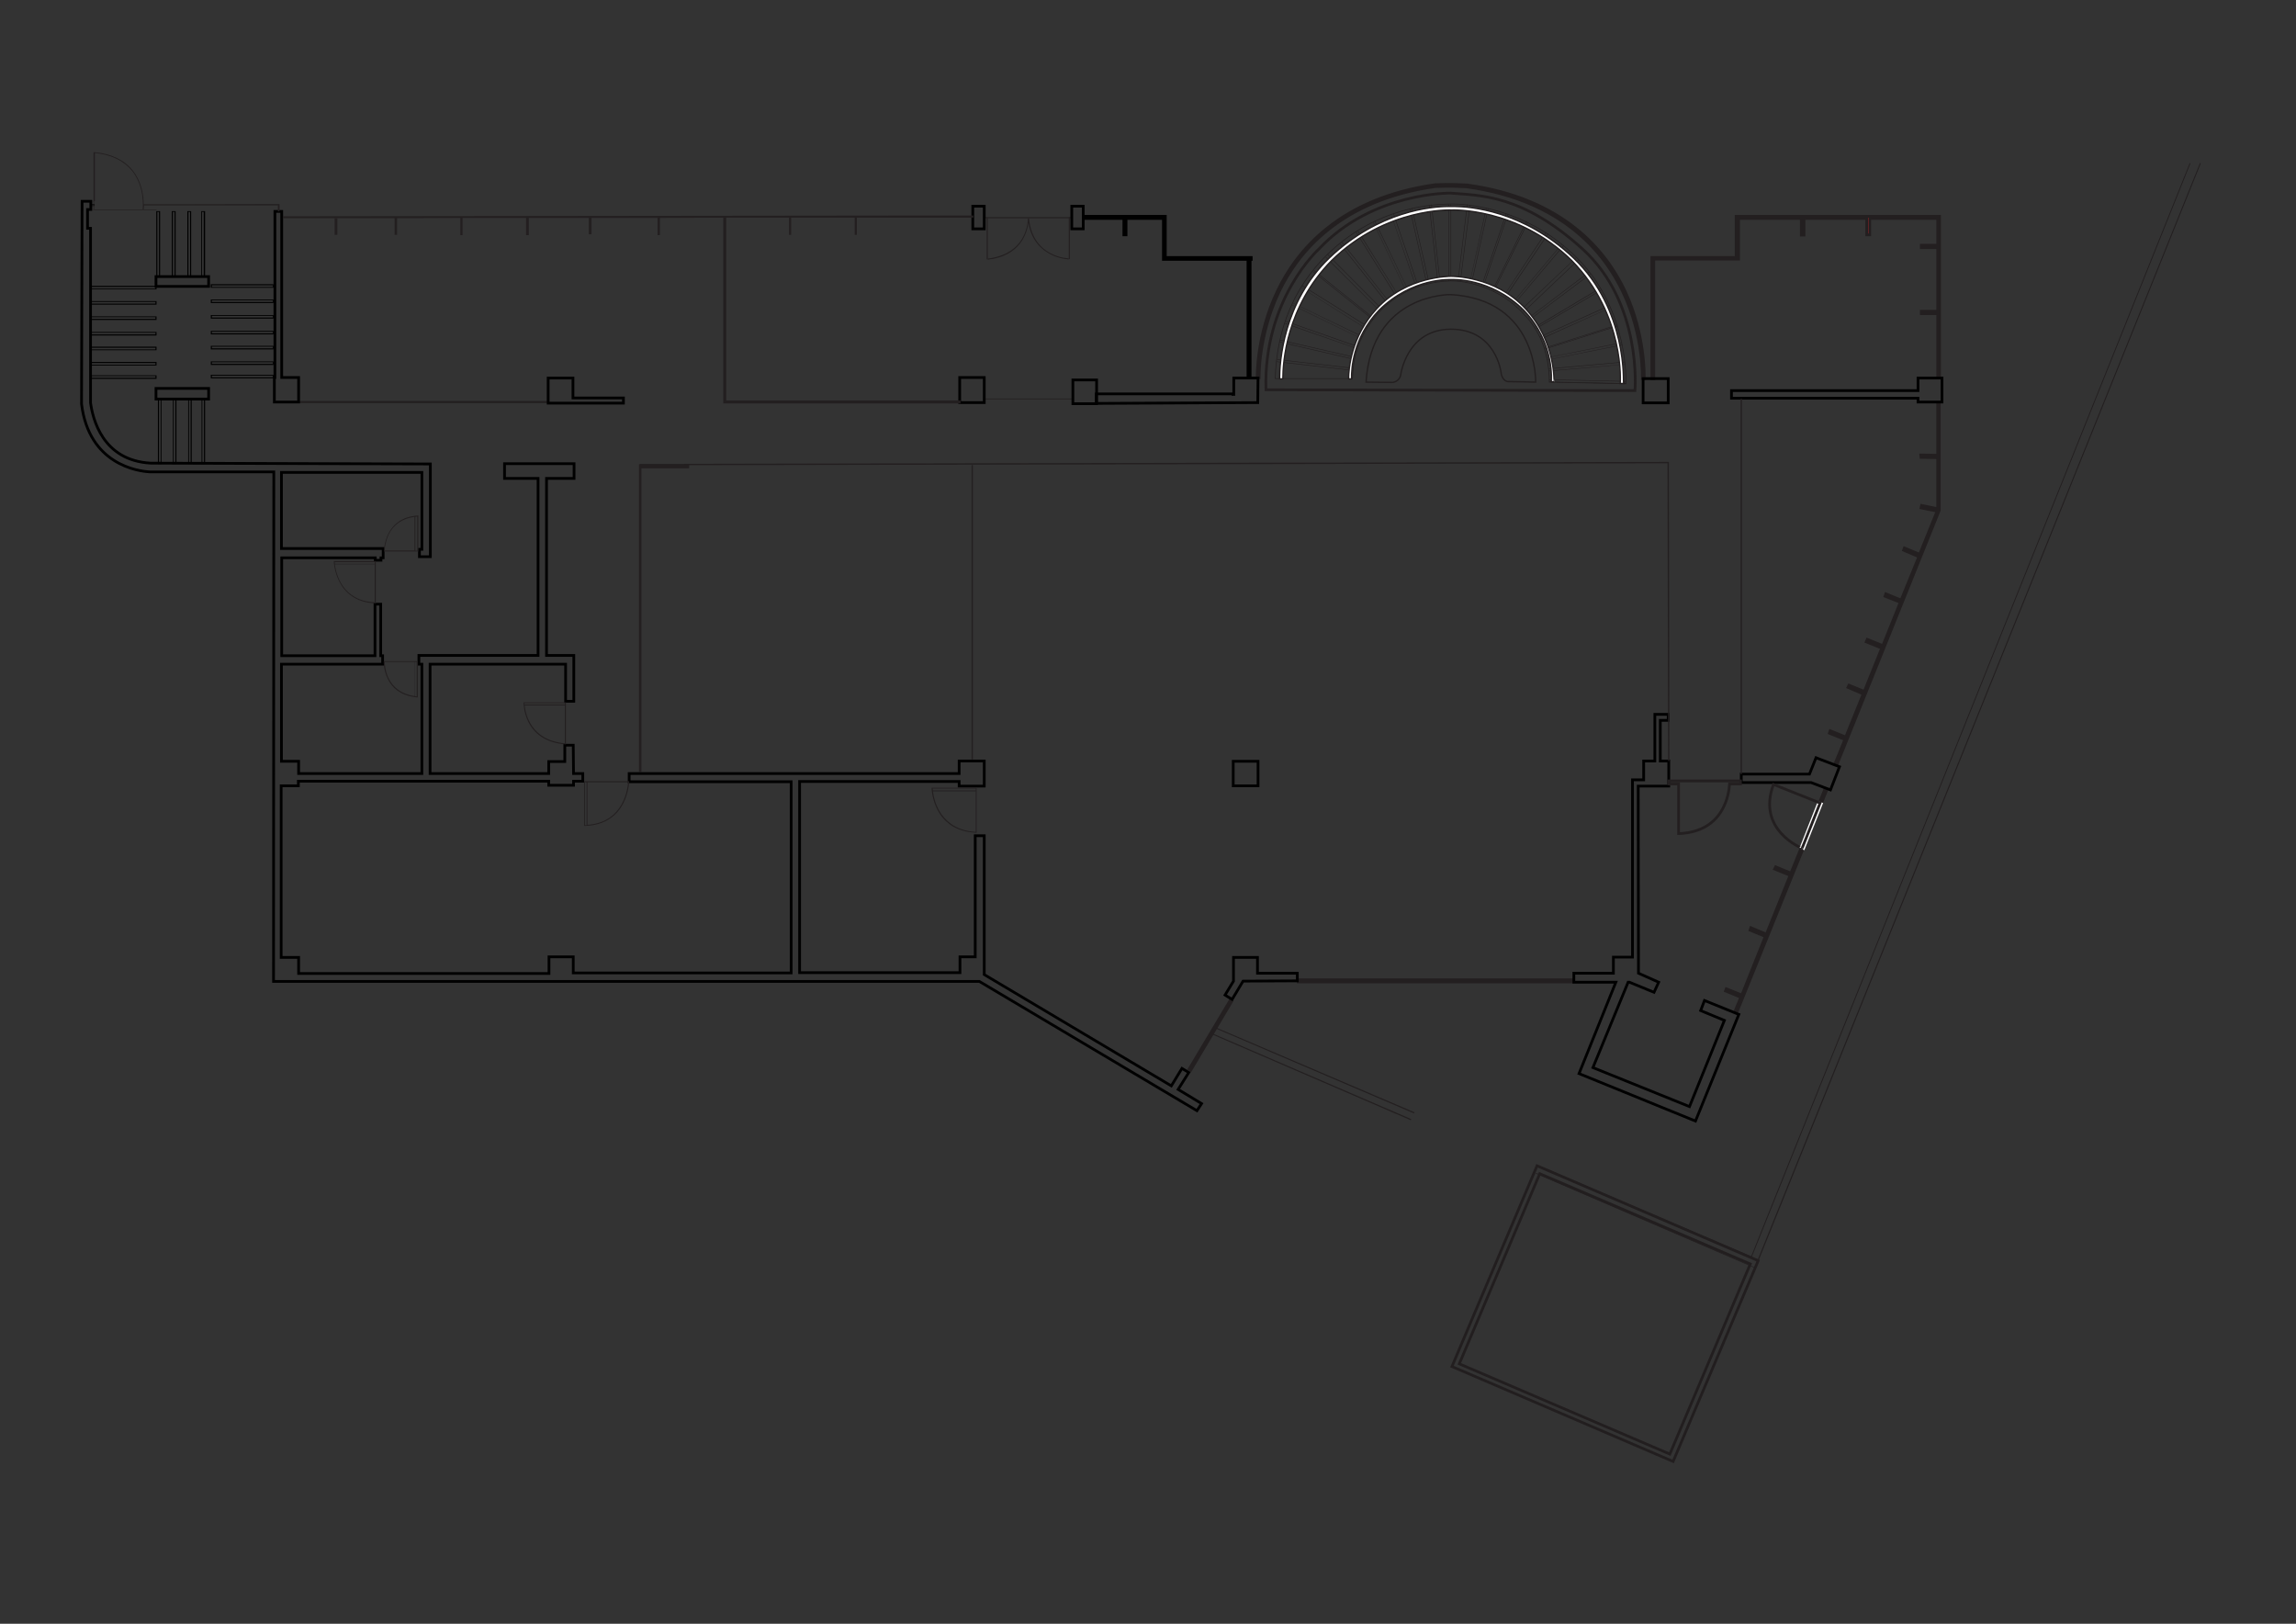 <?xml version="1.0" encoding="utf-8"?>
<!-- Generator: Adobe Illustrator 22.1.0, SVG Export Plug-In . SVG Version: 6.00 Build 0)  -->
<svg version="1.1" id="Layer_1" xmlns="http://www.w3.org/2000/svg" xmlns:xlink="http://www.w3.org/1999/xlink" x="0px" y="0px"
	 viewBox="0 0 841.9 595.3" style="enable-background:new 0 0 841.9 595.3;" xml:space="preserve">
<rect x="0" y="0" width="841.9" height="595.3" fill="#333333" stroke="none"/>
<style type="text/css">
	.st0{fill:none;stroke:#231F20;stroke-miterlimit:10;}
	.st1{fill:none;stroke:#231F20;stroke-width:0.25;stroke-miterlimit:10;}
	.st2{fill:none;stroke:#231F20;stroke-width:0.5;stroke-miterlimit:10;}
	.st3{fill:#231F20;}
	.st4{fill:#E42329;stroke:#231F20;stroke-miterlimit:10;}
	.st5{fill:none;stroke:#000000;stroke-miterlimit:10;}
	.st6{fill:#FFFFFF;stroke:#231F20;stroke-width:0.5;stroke-miterlimit:10;}
	.st7{fill:#FFFFFF;}
	.st8{fill:none;stroke:#221E1F;stroke-miterlimit:10;}
</style>
<g>
	<path class="st0" d="M599.5,143.2c0,0,2.8-32-19.3-52s-37.5-19.5-48.3-20.4c0,0-28.5-0.5-48.2,20.4c0,0-20.5,18.4-19.5,51.7
		L599.5,143.2z"/>
	<path class="st1" d="M568.1,140.1l28.1,0.6c0,0,1.3-26.7-17.7-45.9s-42-20.1-46.5-20c-4.5,0.1-23.3,0.2-40.8,14.5
		s-23.1,32.8-23.6,49.5h28.3c0.4-0.9-0.9-11.6,8.6-23c5.1-6.1,14.1-12.4,27.3-12.8c5.3-0.1,17.6,1.9,26.9,12.1
		C564.2,120.8,568.1,128.8,568.1,140.1z"/>
	<path class="st2" d="M563.1,140.1c0,0,0.8-30.3-31.2-32.1c0,0-28.9-0.5-31,32.1l9.7,0.1c0,0,2.5-0.2,3-2.7c0,0,2.1-16.8,18.5-16.8
		c16.4,0,18.3,15.8,18.3,15.8s0.2,3,2.5,3.4c0.1,0,0.3,0,0.5,0C556,139.9,563.1,140.1,563.1,140.1z"/>
	<g>
		<g>
			<path d="M77.3,104.2v1.3h23v-1.3H77.3z M100,105.2H77.7v-0.6H100V105.2z"/>
			<path d="M77.3,111.1h23v-1.3h-23V111.1z M77.7,110.1H100v0.6H77.7V110.1z"/>
			<path d="M77.3,116.8h23v-1.3h-23V116.8z M77.7,115.8H100v0.6H77.7V115.8z"/>
			<path d="M77.3,122.6h23v-1.3h-23V122.6z M77.7,121.6H100v0.6H77.7V121.6z"/>
			<path d="M77.3,128.1h23v-1.3h-23V128.1z M77.7,127.1H100v0.6H77.7V127.1z"/>
			<path d="M77.3,133.8h23v-1.3h-23V133.8z M77.7,132.8H100v0.6H77.7V132.8z"/>
			<path d="M77.3,138.7h23v-1.3h-23V138.7z M77.7,137.7H100v0.6H77.7V137.7z"/>
		</g>
		<g>
			<path d="M33.3,104.8v1.3h24.1v-1.3H33.3z M57,105.8H33.6v-0.6H57V105.8z"/>
			<path d="M33.3,111.7h24.1v-1.3H33.3V111.7z M33.6,110.7H57v0.6H33.6V110.7z"/>
			<path d="M33.3,117.3h24.1v-1.3H33.3V117.3z M33.6,116.3H57v0.6H33.6V116.3z"/>
			<path d="M33.3,123h24.1v-1.3H33.3V123z M33.6,122H57v0.6H33.6V122z"/>
			<path d="M33.3,128.4h24.1v-1.3H33.3V128.4z M33.6,127.5H57v0.6H33.6V127.5z"/>
			<path d="M33.3,134h24.1v-1.3H33.3V134z M33.6,133.1H57v0.6H33.6V133.1z"/>
			<path d="M33.3,138.9h24.1v-1.3H33.3V138.9z M33.6,137.9H57v0.6H33.6V137.9z"/>
		</g>
		<g>
			<path d="M59.2,170.1V146h-1.3v24.1H59.2z M58.3,169.8v-23.4h0.6v23.4H58.3z"/>
			<path d="M64.7,170.1V146h-1.3v24.1H64.7z M63.7,169.8v-23.4h0.6v23.4H63.7z"/>
			<path d="M70.3,170.1V146h-1.3v24.1H70.3z M69.3,169.8v-23.4h0.6v23.4H69.3z"/>
			<path d="M75.2,170.1V146h-1.3v24.1H75.2z M74.2,169.8v-23.4h0.6v23.4H74.2z"/>
		</g>
		<g>
			<path d="M58.7,101.4V77.4h-1.4v24.1H58.7z M57.7,101.1V77.7h0.6v23.4H57.7z"/>
			<path d="M64.4,101.4V77.4H63v24.1H64.4z M63.4,101.1V77.7H64v23.4H63.4z"/>
			<path d="M70.1,101.4V77.4h-1.4v24.1H70.1z M69.1,101.1V77.7h0.6v23.4H69.1z"/>
			<path d="M75.2,101.4V77.4h-1.4v24.1H75.2z M74.1,101.1V77.7h0.6v23.4H74.1z"/>
		</g>
	</g>
	<rect x="109.5" y="147" class="st3" width="91.5" height="0.8"/>
	<rect x="361.2" y="146.1" class="st3" width="32.5" height="0.3"/>
	<g>
		<path class="st4" d="M602.9,138.8l-0.7,0c0-0.2,0.6-15.5-7.1-31.7c-7.1-15-22.7-33.8-57.4-38.6c-1.8-0.1-5.6-0.2-5.6-0.2
			c0,0-4,0-5.8,0.1c-34.5,4.9-50.2,23.7-57.3,38.6c-7.7,16.2-7.3,31.4-7.3,31.5l-0.7,0c0-0.2-0.4-15.5,7.4-31.8
			c7.2-15.1,23.1-34.1,57.9-39c1.9-0.1,5.9-0.1,5.9-0.1c0,0,3.9,0.1,5.7,0.2c35,4.8,50.9,23.8,58,39
			C603.5,123.1,602.9,138.6,602.9,138.8z"/>
	</g>
	<polygon class="st4" points="636.6,79.3 636.6,79.4 636.6,79.4 636.6,80.1 636.6,80.1 636.6,94.4 606.4,94.4 606,94.4 605.7,94.4 
		605.7,138.9 606.4,138.9 606.4,95 636.6,95 637.5,95 637.5,94.4 637.5,80.1 660.5,80.1 660.5,86.2 661.5,86.2 661.5,80.1 
		684.5,80.1 684.5,86.1 685.6,86.1 685.6,80.1 710.5,80.1 710.5,89.9 704.5,89.9 704.5,90.8 710.5,90.8 710.5,114.1 704.5,114.1 
		704.5,115 710.5,115 710.5,138.1 711.2,138.1 711.2,79.4 711.2,79.3 	"/>
	<polygon class="st4" points="451,366.9 436,392 436.6,392.4 451.6,367.2 	"/>
	<rect x="476" y="359.2" class="st4" width="100.8" height="0.8"/>
	<polygon class="st4" points="710.5,148.1 710.5,166.9 704.3,166.8 704.4,167.7 710.5,167.8 710.5,186.5 704.6,185.3 704.4,186.2 
		710.3,187.4 703.9,203.2 698.3,200.9 698,201.7 703.6,204.1 697.1,220 691.5,217.7 691.2,218.6 696.8,220.8 690.4,236.7 
		684.7,234.4 684.3,235.3 690,237.6 683.6,253.5 678,251.2 677.6,252 683.2,254.4 676.8,270.2 671.1,267.9 670.8,268.8 676.5,271.1 
		672.8,280.1 673.5,280.5 711.1,187.1 711.1,148.1 	"/>
	<polygon class="st4" points="669.2,289.2 656.7,320.1 651.1,317.8 650.7,318.6 656.4,320.9 647.7,342.5 642,340.1 641.7,341 
		647.3,343.3 638.7,364.8 633,362.5 632.7,363.3 638.3,365.6 636.1,371 636.8,371.3 669.9,289.5 	"/>
	<polygon class="st3" points="252.7,170.1 234.5,170.1 234.5,170.3 234.3,170.3 234.3,283 235.2,283 235.2,171.7 252.7,171.7 	"/>
	<rect x="361.1" y="79.6" class="st3" width="32" height="0.4"/>
	<rect x="391.9" y="79.6" class="st3" width="0.4" height="15.4"/>
	<rect x="361.8" y="79.7" class="st3" width="0.4" height="15.4"/>
	<path class="st3" d="M362.2,95.2l0-0.4c4.3-0.5,10-2.3,13-8c1.8-3.5,1.7-6.8,1.7-6.8l0.4,0c0.7,7.5,4.6,11.1,7.8,12.8
		c3.5,1.9,6.8,1.9,6.8,1.9l0,0.4c-0.1,0-12.6-0.4-14.8-13.4C376.6,85.5,374.1,93.9,362.2,95.2z"/>
	<rect x="393" y="75.6" class="st5" width="4.2" height="8.3"/>
	<rect x="57.2" y="142.4" class="st5" width="19.3" height="3.9"/>
	<rect x="57.2" y="101.4" class="st5" width="19.3" height="3.6"/>
	<rect x="602.5" y="138.8" class="st5" width="9.2" height="8.9"/>
	<rect x="351.9" y="138.4" class="st5" width="9" height="9.2"/>
	<polygon class="st5" points="109.5,138.4 103.3,138.4 103.3,77.5 100.8,77.5 100.8,138.4 100.6,138.4 100.6,147.4 109.5,147.4 	"/>
	<polygon class="st5" points="228.6,147.8 228.6,145.9 210.1,145.9 210.1,138.6 201,138.6 201,147.8 210.1,147.8 	"/>
	<rect x="356.7" y="75.6" class="st5" width="4.2" height="8.3"/>
	<polygon class="st5" points="412.1,86.1 412.9,86.1 412.9,80.1 426.6,80.1 426.6,95.1 426.7,95.1 427.3,95.1 457.6,95.1 
		457.6,138.2 458.4,138.2 458.4,95.1 458.8,95.1 458.8,94.4 427.3,94.4 427.3,80.1 427.3,80.1 427.3,79.3 397.7,79.3 397.7,80.1 
		412.1,80.1 	"/>
	<polygon class="st5" points="703.3,138.6 703.3,143.2 634.9,143.2 634.9,146 703.3,146 703.3,147.4 712.1,147.4 712.1,138.6 	"/>
	<polygon class="st5" points="663.5,283.8 638.5,283.8 638.5,286.9 664.1,286.9 671.2,289.6 674.5,281.1 665.9,277.8 	"/>
	<rect x="452.2" y="279.1" class="st5" width="9.1" height="9"/>
	<path class="st5" d="M435.9,393.2l-2.5-1.5l-3.9,6.4l-68.6-40.8v-50.9h-3.3v44.4H352v5.8h-58.8v-70.1h58.5v1.7h9.2v-9.2h-9.2v4.6
		h-121v3h59.4v70.1h-79.9v-5.9h-8.9v6.1h-91.8V351h-6.4v-62.9h6.3v-1.7h91.8v1.5h9.1v-1.5h3.4v-2.8h-3.4l-0.1-10.4h-3.1v6h-5.9v4.4
		h-43.5v-40.1h49.7v13.6h3v-16.8h-10v-64.9h10.1v-5.4H185v5.4h12.3v64.9h-43.7v3.2h1.1v40.1h-45.2v-4.5h-6.3v-35.6h37.1v-3.1h-0.7
		v-18.9h-2.1v18.9h-34.2v-35.9h34.3v0.9h2.1v-0.9h0.8v-3.4h-37.3v-27.9h51.5v28.2h-0.9v2.7h4v-34l-102.6-0.3v0
		c-17.7-1-21.2-16.4-22-22.1V83.7h-1.1v-6.9h1.2v-3h-3.2c0,0-0.2,73.7-0.2,74.2l0,0.1h0c2.7,22.2,20.7,24.7,25.1,24.9v0h45.4
		l-0.1,186.8h258.8l79.8,47.4l1.7-2.6l-8.6-5.2L435.9,393.2z"/>
	<polygon class="st5" points="461.1,351 452.3,351 452.3,359.7 449.2,364.8 451.8,366.4 455.8,359.7 475.7,359.6 475.7,356.8 
		461.1,356.8 	"/>
	<polygon class="st5" points="623.6,370.5 632.3,374.1 619.5,405.7 584.1,391.4 597,360.1 597.5,360.1 606.5,363.8 608.2,360.1 
		600.8,356.8 600.7,288.2 611.9,288.2 611.9,279 608.8,279 608.8,264.1 611.7,264.1 611.7,261.9 606.8,261.9 606.8,261.9 
		606.8,264.1 606.8,279 602.7,279 602.7,285.9 598.6,285.9 598.6,350.9 591.6,350.9 591.6,356.8 577.1,356.8 577.1,360.1 
		591.6,360.1 592.5,360.1 579,393.6 621.7,411 637.6,371.9 625,366.8 	"/>
	<polygon class="st5" points="461.3,138.6 452.4,138.6 452.4,144.6 452.1,144.6 452.1,144.4 402,144.4 402,147.9 461.2,147.6 	"/>
	<g>
		<path d="M34.7,75.5h-1.4v-0.7h1.4V75.5z M33.4,75.3h1.1V75h-1.1V75.3z"/>
	</g>
	<path class="st3" d="M101.8,74.8L101.8,74.8l-49.1,0.1c0-2.8-0.6-8.2-4.1-12.5c-3.1-3.8-7.7-6-13.8-6.6v0h-0.5v18.1h-0.6v0.1h0.6
		v2.9h-0.6V77h0.6V77h0.2V77h22.9v-0.2h-4.7c0-0.2,0.1-0.7,0.1-1.5h49.1v2.2h0.6v-2.2v-0.4v-0.1H101.8z M52.3,76.8H34.5v-2.9h0v-0.1
		h0.3V56.1c6,0.6,10.5,2.8,13.6,6.5C53.1,68.4,52.4,76.2,52.3,76.8z"/>
	<path class="st3" d="M153.2,189c-12.4,0.8-12.4,12.9-12.4,13l0,0.2h12.6V189L153.2,189z M142.5,196c1.8-3.7,5-5.9,9.5-6.5v12.3h-11
		C141.1,201.2,141.3,198.6,142.5,196z M153,201.9h-0.7v-12.4c0.2,0,0.5-0.1,0.7-0.1V201.9z"/>
	<path class="st3" d="M122.4,205.7l0,0.2c0,0.1,0.5,14.7,15.2,15.3l0.2,0v-15.5H122.4z M137.4,206.1v0.6h-14.6c0-0.3,0-0.5-0.1-0.6
		H137.4z M122.8,206.9h14.6v13.9C125.4,220.3,123.2,210.2,122.8,206.9z"/>
	<path class="st3" d="M140.7,242.4l0,0.2c0,0.1-0.1,3,1.4,6.1c1.3,2.9,4.3,6.4,10.9,7l0.2,0v-13.3H140.7z M141.1,242.7h11v12.5
		C141.5,253.7,141.1,244.1,141.1,242.7z M152.8,255.3c-0.2,0-0.4,0-0.6-0.1v-12.5h0.6V255.3z"/>
	<path class="st3" d="M192,257.5l0,0.2c0,0.1-0.2,14,15.3,15.2l0.2,0v-15.4H192z M207.1,257.8v0.5h-14.8c0-0.2,0-0.4,0-0.5H207.1z
		 M192.4,258.6h14.7v13.9C194.6,271.4,192.7,261.7,192.4,258.6z"/>
	<path class="st3" d="M214.2,286.4v16.4l0.2,0c15.9-0.4,16.3-16.1,16.3-16.2l0-0.2H214.2z M214.5,286.8h0.6v15.7c-0.2,0-0.4,0-0.6,0
		V286.8z M215.4,302.4v-15.6h14.9C230.2,288.5,229,301.5,215.4,302.4z"/>
	<path class="st3" d="M341.6,288.8l0,0.2c0,0.2,0.4,15.6,16.3,16.3l0.2,0v-16.5H341.6z M357.8,289.1v0.7h-15.7
		c0-0.3-0.1-0.6-0.1-0.7H357.8z M342.1,290.1h15.7v14.9C344.9,304.2,342.5,293.6,342.1,290.1z"/>
	<path class="st0" d="M638.1,286.3H634v0h-18.5v0h-3.6v1.1h3.6v18.2l0.4,0c16.4-0.8,18.1-14.8,18.3-18.2h4V286.3z"/>
	<g>
		<g>
			<polygon class="st3" points="496.2,135.9 468.1,132.7 468.1,132.5 496.2,135.7 			"/>
		</g>
		<g>
			<polygon class="st3" points="496.1,135.1 468.2,131.9 468.3,131.7 496.2,134.9 			"/>
		</g>
		<g>
			
				<rect x="483" y="114.5" transform="matrix(0.226 -0.974 0.974 0.226 248.463 570.047)" class="st3" width="0.2" height="28.2"/>
		</g>
		<g>
			<polygon class="st3" points="496.9,131.1 469.4,124.8 469.5,124.6 496.9,130.9 			"/>
		</g>
		<g>
			<polygon class="st3" points="497.7,127.9 471.2,118.7 471.3,118.5 497.8,127.8 			"/>
		</g>
		<g>
			<polygon class="st3" points="497.9,127.2 471.5,117.9 471.5,117.7 498,127 			"/>
		</g>
		<g>
			<polygon class="st3" points="499.2,124.2 473.8,111.9 473.9,111.8 499.2,124.1 			"/>
		</g>
		<g>
			<polygon class="st3" points="499.6,123.5 474.2,111.2 474.2,111.1 499.6,123.3 			"/>
		</g>
		<g>
			<polygon class="st3" points="501,120.6 477.2,105.6 477.2,105.5 501.1,120.5 			"/>
		</g>
		<g>
			
				<rect x="489.5" y="98.3" transform="matrix(0.53 -0.848 0.848 0.53 134.672 467.815)" class="st3" width="0.2" height="28"/>
		</g>
		<g>
			
				<rect x="492.2" y="94.4" transform="matrix(0.625 -0.781 0.781 0.625 100.03 425.046)" class="st3" width="0.2" height="28.1"/>
		</g>
		<g>
			
				<rect x="492.8" y="93.8" transform="matrix(0.625 -0.78 0.78 0.625 100.495 424.929)" class="st3" width="0.2" height="28"/>
		</g>
		<g>
			<polygon class="st3" points="505.9,114.1 486,94.3 486.1,94.1 506,114 			"/>
		</g>
		<g>
			
				<rect x="496.5" y="89.5" transform="matrix(0.709 -0.706 0.706 0.709 71.606 380.537)" class="st3" width="0.2" height="28"/>
		</g>
		<g>
			
				<rect x="500" y="86.2" transform="matrix(0.783 -0.622 0.622 0.783 46.245 333.07)" class="st3" width="0.2" height="28.2"/>
		</g>
		<g>
			<polygon class="st3" points="509.5,110.9 492,88.9 492.1,88.7 509.6,110.8 			"/>
		</g>
		<g>
			
				<rect x="504.6" y="83" transform="matrix(0.848 -0.53 0.53 0.848 25.201 282.077)" class="st3" width="0.2" height="28.1"/>
		</g>
		<g>
			<polygon class="st3" points="512.8,108.5 497.8,84.7 498,84.6 512.9,108.4 			"/>
		</g>
		<g>
			<polygon class="st3" points="515.6,106.9 503.5,81.6 503.6,81.5 515.7,106.9 			"/>
		</g>
		<g>
			<polygon class="st3" points="516.4,106.6 504.1,81.3 504.3,81.2 516.5,106.6 			"/>
		</g>
		<g>
			<polygon class="st3" points="520,105.1 510.9,78.4 511.1,78.4 520.2,105.1 			"/>
		</g>
		<g>
			<polygon class="st3" points="519.2,105.3 510,78.6 510.1,78.6 519.4,105.3 			"/>
		</g>
		<g>
			<polygon class="st3" points="523.1,104.1 516.9,76.6 517.1,76.6 523.3,104.1 			"/>
		</g>
		<g>
			
				<rect x="520.8" y="76.1" transform="matrix(0.975 -0.222 0.222 0.975 -7.018 117.748)" class="st3" width="0.2" height="28.1"/>
		</g>
		<g>
			<polygon class="st3" points="527.1,103.2 524,75.4 524.2,75.3 527.3,103.2 			"/>
		</g>
		<g>
			<rect x="526.3" y="75" transform="matrix(0.994 -0.11 0.11 0.994 -6.604 58.309)" class="st3" width="0.2" height="28.2"/>
		</g>
		<g>
			
				<rect x="531.1" y="74.9" transform="matrix(1 -3.149591e-03 3.149591e-03 1 -0.277 1.674)" class="st3" width="0.2" height="28.1"/>
		</g>
		<g>
			<rect x="531.9" y="74.8" class="st3" width="0.2" height="28.2"/>
		</g>
		<g>
			<polygon class="st3" points="551.4,108.6 551.3,108.5 566.8,85.1 567,85.2 			"/>
		</g>
		<g>
			<polygon class="st3" points="552.1,109 551.9,108.9 567.6,85.6 567.8,85.7 			"/>
		</g>
		<g>
			<polygon class="st3" points="554.7,111 554.6,110.9 572.7,89.4 572.8,89.5 			"/>
		</g>
		<g>
			<polygon class="st3" points="555.3,111.5 555.2,111.4 573.3,89.9 573.5,90 			"/>
		</g>
		<g>
			<polygon class="st3" points="557.8,113.7 557.6,113.6 578,94.3 578.1,94.4 			"/>
		</g>
		<g>
			
				<rect x="554.4" y="104.5" transform="matrix(0.725 -0.689 0.689 0.725 84.539 420.623)" class="st3" width="28.1" height="0.2"/>
		</g>
		<g>
			<polygon class="st3" points="560.4,116.7 560.3,116.6 582.7,99.6 582.8,99.8 			"/>
		</g>
		<g>
			<polygon class="st3" points="560.9,117.3 560.8,117.2 583.2,100.3 583.3,100.5 			"/>
		</g>
		<g>
			<polygon class="st3" points="562.8,120.1 562.7,119.9 586.8,105.5 586.9,105.7 			"/>
		</g>
		<g>
			
				<rect x="561.2" y="113.4" transform="matrix(0.861 -0.509 0.509 0.861 22.252 308.387)" class="st3" width="28" height="0.2"/>
		</g>
		<g>
			<polygon class="st3" points="564.6,123.6 564.6,123.4 590.2,111.9 590.3,112.1 			"/>
		</g>
		<g>
			<polygon class="st3" points="565,124.4 564.9,124.2 590.6,112.7 590.6,112.8 			"/>
		</g>
		<g>
			
				<rect x="565.4" y="122.9" transform="matrix(0.953 -0.304 0.304 0.953 -9.925 182.293)" class="st3" width="28.1" height="0.2"/>
		</g>
		<g>
			<polygon class="st3" points="566.4,128.1 566.4,127.9 593.1,119.4 593.2,119.6 			"/>
		</g>
		<g>
			<polygon class="st3" points="567.2,131.2 567.2,131.1 594.8,125.5 594.8,125.7 			"/>
		</g>
		<g>
			<polygon class="st3" points="567.4,132 567.4,131.9 595,126.3 595,126.5 			"/>
		</g>
		<g>
			<polygon class="st3" points="567.9,135.3 567.9,135.1 595.8,132.6 595.8,132.8 			"/>
		</g>
		<g>
			<polygon class="st3" points="568,136.1 568,135.9 596,133.5 596,133.6 			"/>
		</g>
		<g>
			<polygon class="st3" points="596.3,139.9 568.1,139.3 568.1,139.1 596.3,139.7 			"/>
		</g>
		<g>
			<polygon class="st3" points="596.3,140.7 568.1,140.1 568.1,139.9 596.3,140.5 			"/>
		</g>
		<g>
			
				<rect x="522.5" y="88.9" transform="matrix(0.12 -0.993 0.993 0.12 383.58 610.988)" class="st3" width="28.1" height="0.2"/>
			
				<rect x="523.2" y="89" transform="matrix(0.125 -0.992 0.992 0.125 381.712 610.99)" class="st3" width="28.2" height="0.2"/>
			<polygon class="st3" points="544.9,76.3 538.9,103.6 539,103.6 545.1,76.3 			"/>
			<polygon class="st3" points="545.6,76.4 539.5,103.8 539.7,103.8 545.8,76.4 			"/>
			
				<rect x="533.6" y="91.3" transform="matrix(0.321 -0.947 0.947 0.321 285.466 580.827)" class="st3" width="28.1" height="0.2"/>
			
				<rect x="534.3" y="91.6" transform="matrix(0.321 -0.947 0.947 0.321 285.558 581.577)" class="st3" width="28.1" height="0.2"/>
			
				<rect x="539.4" y="93.7" transform="matrix(0.441 -0.898 0.898 0.441 225.356 549.158)" class="st3" width="27.9" height="0.2"/>
			<polygon class="st3" points="560.1,81.5 547.7,106.6 547.9,106.6 560.3,81.6 			"/>
		</g>
	</g>
	<path class="st6" d="M559.4,113.2c-11.2-12.2-27.3-11.9-27.3-11.9s-16.1-0.3-27.3,11.9c-9.4,10.2-10.3,22.1-10.3,25.7h1.1
		c-0.1-3.4,0.4-15,10-25.1c12.3-12.2,26.6-11.3,26.6-11.3s14.3-0.9,26.6,11.3c11.5,12.1,10,26.1,10,26.1l1.1,0.1
		C569.7,140.1,570.7,125.4,559.4,113.2z"/>
	<path class="st6" d="M577,94.6c-18.5-17.6-38.4-18.9-43.6-18.9c-0.6,0-1.9,0-2.6,0c-5.5,0-25.2,1.5-43.4,18.9
		c-16.9,16.3-18.2,38.2-18.2,44.3h1.2c0-5.9,1.2-26.5,17.9-43.4c20-19.6,44-18.5,44-18.5h0c0,0,24-1.1,44,18.5
		c19.7,20,17.8,45.1,17.8,45.1h1.2C595.2,140.5,596.9,113.7,577,94.6z"/>
	<polyline class="st2" points="611.9,279 611.7,169.6 250.9,170.3 	"/>
	<line class="st2" x1="638.5" y1="146.2" x2="638.5" y2="283.8"/>
	<line class="st2" x1="356.5" y1="170.5" x2="356.5" y2="278.4"/>
	<g>
		<path class="st7" d="M661.6,311.7l-1.8-0.7l6.8-17.3l1.9,0.7L661.6,311.7z M659.3,310.6"/>
	</g>
	<path class="st0" d="M650.3,287.6l17.1,6.8l-6.6,16.6C660.8,311,644,304.4,650.3,287.6z"/>
	<g>
		<path class="st3" d="M564.3,427.7l77.8,33.2l0.2,0.1L803.2,59.9l-0.3-0.1L642.1,460.6l-77.7-33.2
			C564.4,427.5,564.4,427.6,564.3,427.7z"/>
		<path class="st3" d="M806.7,59.7L643.4,464.6l-80.1-34.6c0,0.1-0.1,0.2-0.1,0.3l80.3,34.6l0.2,0.1L807,59.9L806.7,59.7z"/>
		<polygon class="st3" points="517.5,410.3 444.2,378.7 445.4,376.9 518.5,408.2 518.7,407.8 445.4,376.5 445.3,376.5 443.7,378.9 
			517.3,410.7 		"/>
	</g>
	<g>
		<path class="st8" d="M613.5,535.8l-81.1-34.8l31.2-73.6l81.1,34.8L613.5,535.8z M535.1,500l77.2,33.1l29.5-69.7l-77.2-33.1
			L535.1,500z"/>
	</g>
	<rect x="393.4" y="139.3" class="st5" width="8.7" height="8.7"/>
	<g>
		<polygon class="st3" points="314.2,86.1 314.2,79.8 356.9,79.8 356.9,79 103.7,79.3 103.7,80 144.7,80 144.7,86.1 145.6,86.1 
			145.6,80 168.8,79.9 168.8,86.2 169.6,86.2 169.6,79.9 192.9,79.9 192.9,86.2 193.9,86.2 193.9,79.9 215.9,79.9 215.9,85.9 
			216.9,85.9 216.9,79.9 241.1,79.9 241.1,86.2 242,86.2 242,79.9 265.2,79.8 265.2,146.8 265.2,147.6 265.2,147.9 352.2,147.9 
			352.2,146.8 266.3,146.8 266.3,79.8 289.3,79.8 289.3,86.1 290.1,86.1 290.1,79.8 313.4,79.8 313.4,86.1 		"/>
		<rect x="122.7" y="80" class="st3" width="1" height="6.1"/>
	</g>
</g>
</svg>

